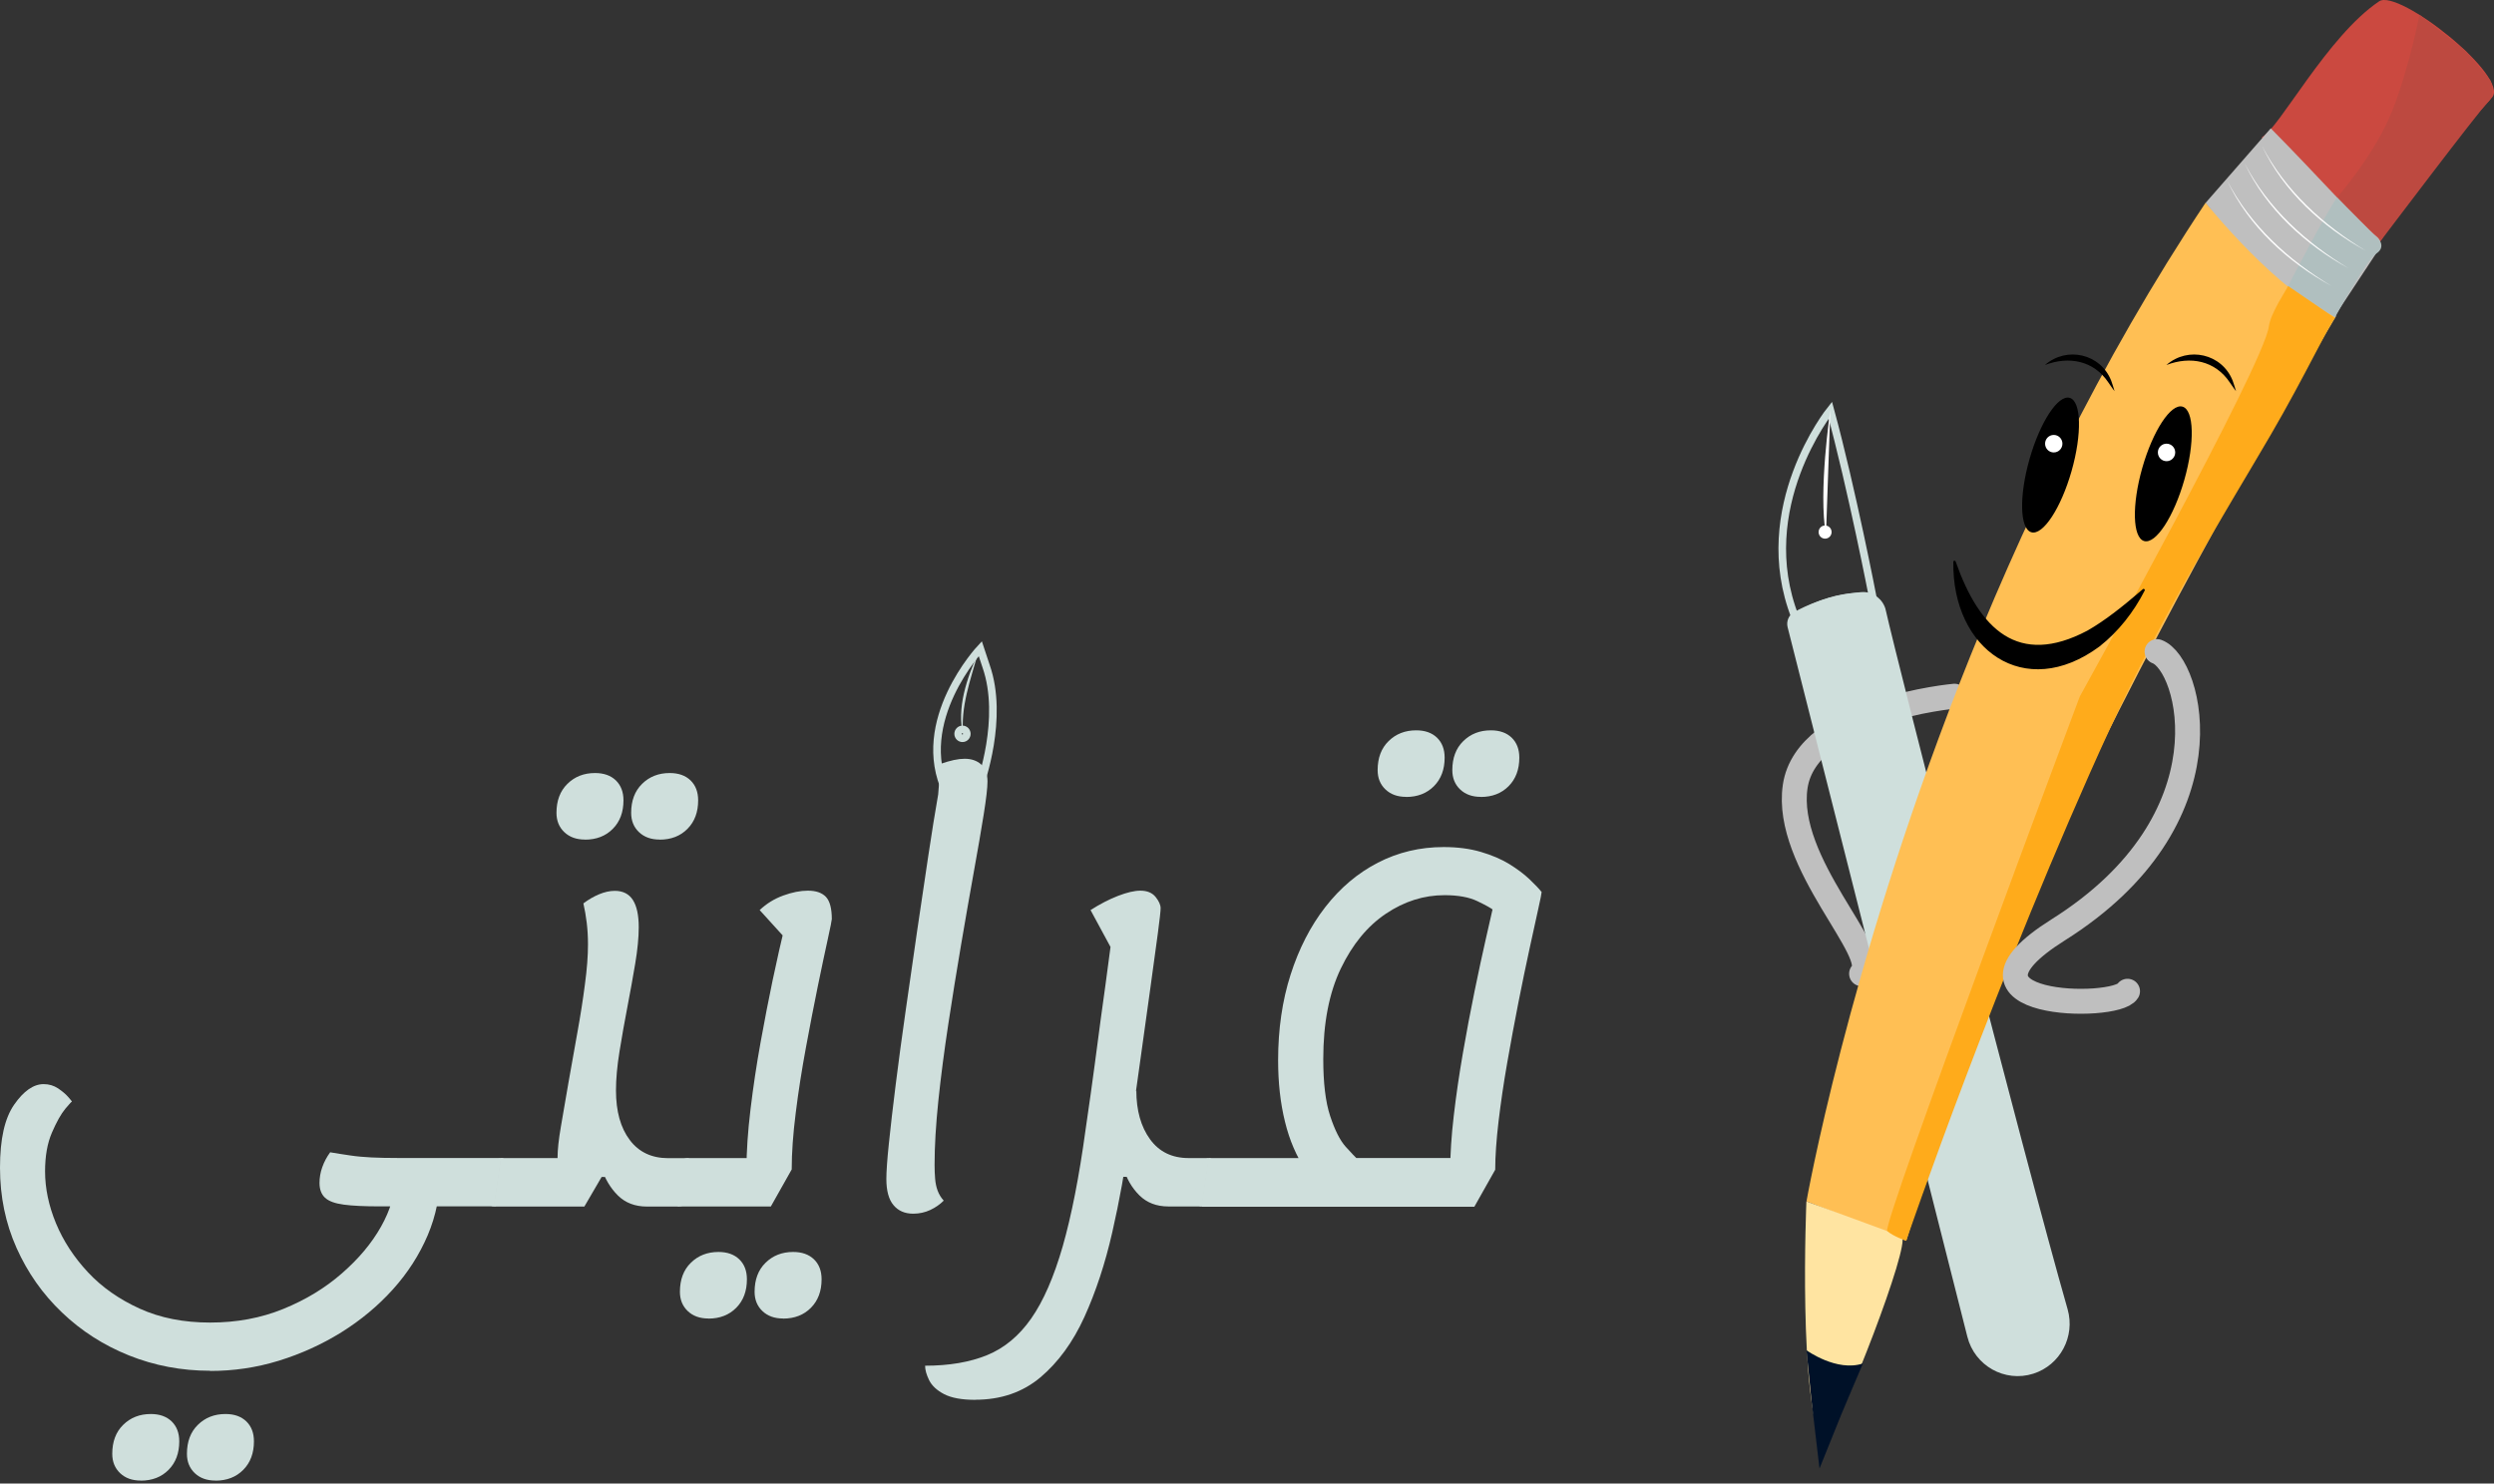 <svg width="200" height="119" viewBox="0 0 200 119" fill="none" xmlns="http://www.w3.org/2000/svg">
<rect x="0" y="0" width="200" height="119" fill="#333333" stroke="none"/>
<path d="M156.737 55.846C156.737 55.846 144.882 56.903 143.962 63.081C143.042 69.265 150.95 76.522 149.285 78.108" stroke="#BFBFBF" stroke-width="2" stroke-miterlimit="10" stroke-linecap="round"/>
<path d="M150.936 49.053C151.848 53.138 161.965 92.7 165.514 105.106C166.093 107.141 164.963 109.263 162.965 109.9C160.85 110.573 158.605 109.314 158.062 107.148L143.65 50.241C143.564 49.901 143.708 49.546 144.013 49.372C144.882 48.887 146.793 47.989 149.306 47.801C150.081 47.743 150.777 48.293 150.943 49.061L150.936 49.053Z" fill="#CFDFDC" stroke="#CFDFDC" stroke-width="0.61" stroke-miterlimit="10"/>
<path d="M146.779 32.897C146.779 32.897 140.508 40.732 143.962 49.517C143.962 49.517 146.91 47.467 150.183 47.923C150.183 47.923 148.51 39.255 146.779 32.897Z" stroke="#CFDFDC" stroke-width="0.61" stroke-miterlimit="10"/>
<path d="M146.359 43.209C146.647 43.209 146.881 42.972 146.881 42.681C146.881 42.389 146.647 42.152 146.359 42.152C146.071 42.152 145.838 42.389 145.838 42.681C145.838 42.972 146.071 43.209 146.359 43.209Z" fill="white"/>
<path d="M146.779 32.897C146.779 32.897 145.794 39.458 146.431 42.912Z" fill="white"/>
<path d="M187.312 25.401C187.312 25.401 178.383 40.319 169.917 57.019C161.676 73.277 155.303 91.447 152.869 99.529L144.867 96.365C144.867 96.365 148.112 77.905 157.092 54.934C161.907 42.622 168.374 29.007 176.876 16.254C176.876 16.254 182.445 22.577 187.312 25.387V25.401Z" fill="#FFBF54"/>
<path d="M181.396 10.997C182.786 10.294 186.617 2.915 190.788 0.105C192.352 -0.945 201.325 6.195 199.833 7.832C192.179 16.262 190.441 20.129 189.745 21.534C189.745 21.534 181.743 14.857 181.396 10.997Z" fill="#CB4940"/>
<path d="M187.414 15.842C187.414 15.842 190.448 12.402 191.838 8.89C193.229 5.377 194.018 1.184 194.018 1.184L197.748 4.103L199.71 6.456C199.71 6.456 200.203 7.535 199.5 8.209C198.798 8.882 190.933 19.296 190.933 19.296L187.414 15.842Z" fill="#BD4940"/>
<path d="M187.312 25.401C182.786 23.641 176.876 16.269 176.876 16.269L182.098 10.294C185.929 14.162 189.115 17.79 190.629 19.014C190.919 19.253 190.984 19.673 190.774 19.984L187.319 25.22" fill="#BFBFBF"/>
<path d="M183.481 22.953C183.481 22.953 186.465 17.174 187.414 15.842L190.818 19.267C190.818 19.267 191.303 19.883 190.528 20.361C189.753 20.838 187.247 25.466 187.247 25.466L183.481 22.961V22.953Z" fill="#B0BFBF"/>
<path d="M181.396 11.699C183.249 15.27 186.327 18.079 189.745 20.129C186.24 18.217 183.105 15.349 181.396 11.699Z" fill="white"/>
<path d="M180.005 13.104C181.859 16.674 184.937 19.484 188.355 21.534C184.85 19.622 181.714 16.754 180.005 13.104Z" fill="white"/>
<path d="M178.615 14.509C180.469 18.079 183.547 20.889 186.965 22.939C183.46 21.027 180.324 18.159 178.615 14.509Z" fill="white"/>
<path d="M144.86 96.372C144.86 96.372 144.165 112.536 146.25 116.048C147.872 113.629 153.21 99.884 152.514 99.182L144.86 96.372Z" fill="#FFE4A1"/>
<path d="M145.91 117.8L145.258 112.26L144.867 108.313C144.867 108.313 147.3 110.073 149.393 109.371L147.655 113.47" fill="#001128"/>
<path d="M183.495 22.953C183.495 22.953 183.481 22.946 183.481 22.953C183.437 23.119 182.083 25.089 181.938 26.212C181.533 29.29 166.781 55.875 166.781 55.875C166.781 55.875 150.871 98.32 151.341 98.747C151.812 99.174 152.862 99.529 152.862 99.529C152.862 99.529 160.205 78.085 169.214 58.424C173.654 48.741 178.47 41.094 182.091 34.888C184.821 30.209 186.957 25.676 187.247 25.509L183.495 22.946V22.953Z" fill="#FFAB1B"/>
<path d="M172.98 52.269C175.696 53.268 179.122 65.739 165.043 74.595C155.165 80.809 169.678 81.084 170.612 79.513" stroke="#BFBFBF" stroke-width="2" stroke-miterlimit="10" stroke-linecap="round"/>
<path d="M156.838 45.07C158.743 50.479 161.842 53.521 167.39 50.588C168.853 49.755 170.316 48.575 171.844 47.257C171.916 47.192 172.039 47.286 171.988 47.373C171.105 49.096 169.895 50.653 168.367 51.855C162.342 56.316 156.527 52.08 156.643 45.07C156.657 44.939 156.817 44.947 156.838 45.07Z" fill="black"/>
<path d="M175.167 38.49C176.016 35.513 175.949 32.885 175.018 32.619C174.087 32.354 172.645 34.552 171.796 37.529C170.948 40.507 171.014 43.135 171.945 43.4C172.876 43.666 174.318 41.467 175.167 38.49Z" fill="black"/>
<path d="M166.124 37.785C166.973 34.807 166.906 32.179 165.975 31.914C165.044 31.648 163.602 33.847 162.753 36.824C161.905 39.801 161.971 42.429 162.902 42.695C163.833 42.96 165.275 40.762 166.124 37.785Z" fill="black"/>
<path d="M173.741 36.995C174.125 36.995 174.436 36.68 174.436 36.292C174.436 35.904 174.125 35.59 173.741 35.59C173.357 35.59 173.045 35.904 173.045 36.292C173.045 36.68 173.357 36.995 173.741 36.995Z" fill="white"/>
<path d="M164.696 36.293C165.08 36.293 165.391 35.978 165.391 35.59C165.391 35.202 165.08 34.888 164.696 34.888C164.312 34.888 164 35.202 164 35.59C164 35.978 164.312 36.293 164.696 36.293Z" fill="white"/>
<path d="M173.741 29.268C175.479 27.762 178.187 28.37 179.042 30.535C179.136 30.818 179.237 31.093 179.31 31.375C179.121 31.143 178.977 30.897 178.81 30.673C177.637 28.927 175.66 28.544 173.741 29.275V29.268Z" fill="black"/>
<path d="M164 29.268C165.739 27.762 168.447 28.37 169.302 30.535C169.396 30.818 169.497 31.093 169.57 31.375C169.381 31.143 169.236 30.897 169.07 30.673C167.897 28.927 165.92 28.544 164 29.275V29.268Z" fill="black"/>
<path d="M16.859 109.957C14.549 109.957 12.384 109.544 10.341 108.726C8.306 107.908 6.51 106.757 4.968 105.279C3.418 103.802 2.209 102.078 1.325 100.101C0.442 98.124 0 95.98 0 93.67C0 91.36 0.377 89.702 1.137 88.608C1.897 87.515 2.687 86.964 3.498 86.964C3.932 86.964 4.316 87.08 4.657 87.305C4.997 87.537 5.265 87.761 5.468 87.993C5.67 88.224 5.772 88.347 5.772 88.384C5.772 88.326 5.598 88.507 5.243 88.934C4.888 89.362 4.533 89.999 4.164 90.853C3.795 91.708 3.614 92.743 3.614 93.953C3.614 95.322 3.903 96.712 4.49 98.131C5.077 99.543 5.931 100.854 7.054 102.056C8.176 103.259 9.567 104.229 11.21 104.975C12.854 105.721 14.73 106.09 16.852 106.09C18.974 106.09 20.922 105.728 22.718 104.997C24.514 104.265 26.078 103.317 27.418 102.143C28.765 100.97 29.808 99.725 30.554 98.399C31.3 97.074 31.676 95.807 31.676 94.59L35.297 94.134C35.297 95.865 34.964 97.516 34.298 99.087C33.631 100.651 32.705 102.1 31.51 103.425C30.315 104.75 28.939 105.895 27.375 106.872C25.81 107.843 24.137 108.603 22.349 109.154C20.56 109.704 18.728 109.972 16.852 109.972L16.859 109.957ZM11.283 118.764C10.602 118.764 10.052 118.568 9.632 118.17C9.212 117.771 9.002 117.257 9.002 116.62C9.002 115.65 9.291 114.867 9.878 114.295C10.465 113.716 11.203 113.426 12.094 113.426C12.796 113.426 13.354 113.622 13.767 114.02C14.172 114.418 14.375 114.947 14.375 115.62C14.375 116.562 14.093 117.323 13.521 117.902C12.949 118.481 12.203 118.771 11.283 118.771V118.764ZM17.272 118.764C16.591 118.764 16.041 118.568 15.621 118.17C15.201 117.771 14.991 117.257 14.991 116.62C14.991 115.65 15.28 114.867 15.867 114.295C16.454 113.716 17.192 113.426 18.083 113.426C18.785 113.426 19.343 113.622 19.756 114.02C20.162 114.418 20.364 114.947 20.364 115.62C20.364 116.562 20.082 117.323 19.51 117.902C18.938 118.481 18.192 118.771 17.272 118.771V118.764ZM30.467 96.77C29.243 96.77 28.28 96.727 27.577 96.632C26.867 96.538 26.368 96.357 26.071 96.082C25.774 95.807 25.622 95.416 25.622 94.894C25.622 94.467 25.694 94.04 25.846 93.62C25.998 93.192 26.209 92.801 26.477 92.432C27.02 92.526 27.555 92.606 28.084 92.685C28.613 92.765 29.185 92.816 29.793 92.845C30.402 92.874 31.09 92.888 31.85 92.888H40.156L39.584 96.77H30.459H30.467ZM39.592 96.77L40.164 92.888C40.432 92.888 40.591 93.055 40.634 93.388C40.678 93.721 40.656 94.192 40.576 94.8C40.468 95.379 40.345 95.85 40.207 96.212C40.069 96.574 39.867 96.763 39.599 96.763L39.592 96.77Z" fill="#CFDFDC"/>
<path d="M39.621 96.777C39.353 96.777 39.193 96.611 39.15 96.277C39.106 95.944 39.128 95.474 39.208 94.865C39.316 94.257 39.44 93.779 39.577 93.431C39.715 93.084 39.917 92.91 40.185 92.91L39.613 96.791L39.621 96.777ZM39.621 96.777L40.193 92.895H45.812L44.712 94.127V92.852C44.712 92.244 44.799 91.418 44.98 90.368C45.153 89.318 45.356 88.137 45.588 86.834C45.82 85.523 46.059 84.198 46.298 82.844C46.544 81.49 46.747 80.201 46.906 78.962C47.073 77.731 47.152 76.659 47.152 75.746C47.152 75.138 47.116 74.559 47.051 74.016C46.986 73.466 46.892 72.951 46.783 72.466C47.188 72.162 47.608 71.916 48.043 71.735C48.477 71.554 48.898 71.459 49.303 71.459C49.955 71.459 50.44 71.706 50.751 72.191C51.063 72.676 51.222 73.408 51.222 74.378C51.222 75.196 51.128 76.174 50.94 77.296C50.751 78.419 50.541 79.585 50.31 80.787C50.078 81.989 49.868 83.177 49.68 84.343C49.491 85.516 49.397 86.559 49.397 87.472C49.397 89.144 49.767 90.47 50.498 91.44C51.229 92.418 52.265 92.903 53.59 92.903H55.053L54.481 96.784H51.874C50.925 96.784 50.15 96.488 49.549 95.894C48.948 95.3 48.507 94.547 48.202 93.634L49.303 94.409H48.246L46.862 96.784H39.613L39.621 96.777ZM46.906 67.346C46.225 67.346 45.675 67.15 45.255 66.752C44.835 66.354 44.625 65.84 44.625 65.203C44.625 64.232 44.914 63.457 45.501 62.878C46.088 62.298 46.826 62.009 47.717 62.009C48.42 62.009 48.977 62.204 49.39 62.602C49.795 63.001 49.998 63.529 49.998 64.203C49.998 65.144 49.716 65.905 49.144 66.484C48.572 67.064 47.826 67.353 46.906 67.353V67.346ZM52.895 67.346C52.214 67.346 51.664 67.15 51.244 66.752C50.824 66.354 50.614 65.84 50.614 65.203C50.614 64.232 50.904 63.457 51.49 62.878C52.077 62.298 52.815 62.009 53.706 62.009C54.409 62.009 54.966 62.204 55.379 62.602C55.785 63.001 55.987 63.529 55.987 64.203C55.987 65.144 55.705 65.905 55.133 66.484C54.561 67.064 53.815 67.353 52.895 67.353V67.346ZM54.481 96.777L55.053 92.895C55.321 92.895 55.48 93.062 55.524 93.395C55.567 93.728 55.546 94.199 55.466 94.807C55.357 95.387 55.234 95.857 55.097 96.219C54.959 96.582 54.756 96.77 54.488 96.77L54.481 96.777Z" fill="#CFDFDC"/>
<path d="M54.524 96.777C54.256 96.777 54.097 96.611 54.053 96.277C54.01 95.944 54.032 95.474 54.111 94.865C54.22 94.257 54.343 93.779 54.48 93.431C54.618 93.084 54.821 92.91 55.089 92.91L54.517 96.791L54.524 96.777ZM54.524 96.777L55.096 92.895H60.187L59.861 93.808C59.861 92.382 59.97 90.766 60.187 88.97C60.404 87.174 60.672 85.378 60.998 83.582C61.324 81.787 61.643 80.142 61.954 78.658C62.266 77.166 62.642 75.508 63.077 73.683L63.403 75.739L60.919 73.002C61.462 72.488 62.092 72.097 62.809 71.836C63.526 71.575 64.185 71.445 64.786 71.445C65.438 71.445 65.915 71.611 66.234 71.945C66.546 72.278 66.705 72.872 66.705 73.726C66.705 73.82 66.596 74.356 66.379 75.348C66.162 76.333 65.894 77.593 65.582 79.114C65.271 80.635 64.952 82.279 64.626 84.046C64.3 85.813 64.025 87.544 63.815 89.246C63.598 90.947 63.489 92.468 63.489 93.808L61.817 96.777H54.531H54.524ZM56.805 105.764C56.124 105.764 55.574 105.569 55.154 105.171C54.734 104.772 54.524 104.258 54.524 103.621C54.524 102.65 54.814 101.868 55.4 101.296C55.987 100.717 56.726 100.427 57.616 100.427C58.319 100.427 58.876 100.623 59.289 101.021C59.695 101.419 59.897 101.948 59.897 102.621C59.897 103.563 59.615 104.323 59.043 104.903C58.471 105.482 57.725 105.772 56.805 105.772V105.764ZM62.794 105.764C62.114 105.764 61.563 105.569 61.143 105.171C60.723 104.772 60.513 104.258 60.513 103.621C60.513 102.65 60.803 101.868 61.389 101.296C61.976 100.717 62.715 100.427 63.605 100.427C64.308 100.427 64.865 100.623 65.278 101.021C65.684 101.419 65.886 101.948 65.886 102.621C65.886 103.563 65.604 104.323 65.032 104.903C64.46 105.482 63.714 105.772 62.794 105.772V105.764Z" fill="#CFDFDC"/>
<path d="M78.22 112.289C77.133 112.289 76.301 112.137 75.714 111.833C75.127 111.529 74.729 111.152 74.512 110.718C74.295 110.276 74.186 109.892 74.186 109.552C76.112 109.552 77.771 109.269 79.154 108.705C80.537 108.14 81.718 107.162 82.695 105.764C83.673 104.367 84.513 102.433 85.223 99.971C85.925 97.509 86.541 94.387 87.055 90.614C87.352 88.579 87.598 86.841 87.786 85.415C87.975 83.988 88.141 82.764 88.272 81.743C88.409 80.722 88.532 79.831 88.641 79.071C88.749 78.31 88.844 77.6 88.923 76.949C89.003 76.297 89.097 75.587 89.206 74.827L89.452 76.695L87.453 73.002C88.214 72.517 88.952 72.133 89.669 71.858C90.386 71.583 90.98 71.445 91.444 71.445C91.987 71.445 92.392 71.611 92.667 71.945C92.935 72.278 93.073 72.582 93.073 72.857C93.073 73.067 93 73.748 92.848 74.885C92.696 76.029 92.501 77.47 92.255 79.223C92.008 80.975 91.748 82.88 91.458 84.951C91.175 87.022 90.879 89.101 90.582 91.201C90.227 93.786 89.771 96.335 89.198 98.841C88.626 101.354 87.88 103.614 86.961 105.641C86.041 107.662 84.861 109.277 83.441 110.479C82.014 111.681 80.269 112.282 78.205 112.282L78.22 112.289ZM93.696 96.777C92.747 96.777 91.972 96.48 91.371 95.886C90.77 95.292 90.335 94.54 90.067 93.627L91.451 94.402H88.764L91.125 87.464C91.125 89.079 91.494 90.382 92.226 91.389C92.957 92.396 93.993 92.895 95.318 92.895H96.904L96.332 96.777H93.689H93.696ZM96.339 96.777L96.911 92.895C97.179 92.895 97.338 93.062 97.382 93.395C97.425 93.728 97.404 94.199 97.324 94.807C97.215 95.387 97.092 95.857 96.955 96.219C96.817 96.582 96.614 96.77 96.346 96.77L96.339 96.777Z" fill="#CFDFDC"/>
<path d="M96.383 96.777C96.115 96.777 95.956 96.611 95.912 96.278C95.869 95.944 95.89 95.474 95.97 94.865C96.079 94.257 96.202 93.779 96.339 93.432C96.477 93.084 96.68 92.91 96.948 92.91L96.376 96.792L96.383 96.777ZM96.383 96.777L96.955 92.896H105.428L104.733 93.902C103.972 92.78 103.408 91.469 103.045 89.977C102.676 88.485 102.495 86.841 102.495 85.052C102.495 82.561 102.828 80.266 103.494 78.187C104.161 76.102 105.088 74.291 106.283 72.756C107.477 71.221 108.882 70.033 110.497 69.2C112.112 68.367 113.872 67.947 115.769 67.947C116.885 67.947 117.877 68.077 118.76 68.338C119.644 68.599 120.404 68.925 121.042 69.316C121.679 69.714 122.215 70.112 122.649 70.525C123.084 70.938 123.41 71.279 123.627 71.554C123.627 71.648 123.54 72.097 123.359 72.901C123.185 73.705 122.953 74.762 122.664 76.073C122.381 77.383 122.077 78.825 121.766 80.411C121.454 81.99 121.157 83.604 120.868 85.248C120.578 86.892 120.354 88.456 120.173 89.948C119.999 91.44 119.905 92.729 119.905 93.83L118.232 96.799H96.368L96.383 96.777ZM116.298 93.808C116.298 92.563 116.392 91.121 116.581 89.499C116.769 87.87 117.015 86.197 117.312 84.48C117.609 82.764 117.92 81.113 118.246 79.527C118.572 77.948 118.869 76.551 119.144 75.349C119.412 74.146 119.622 73.256 119.752 72.676V72.995C119.564 72.843 119.137 72.604 118.471 72.285C117.804 71.966 116.928 71.807 115.842 71.807C114.183 71.807 112.619 72.3 111.142 73.292C109.664 74.284 108.455 75.747 107.521 77.695C106.587 79.643 106.116 82.062 106.116 84.951C106.116 86.871 106.297 88.391 106.666 89.514C107.036 90.636 107.448 91.462 107.905 91.976C108.368 92.49 108.716 92.859 108.962 93.07L107.659 92.888H117.066L116.291 93.801L116.298 93.808ZM112.757 63.921C112.076 63.921 111.526 63.725 111.106 63.327C110.686 62.928 110.476 62.415 110.476 61.777C110.476 60.807 110.765 60.024 111.352 59.452C111.938 58.873 112.677 58.584 113.568 58.584C114.27 58.584 114.828 58.779 115.241 59.177C115.646 59.575 115.849 60.104 115.849 60.778C115.849 61.719 115.567 62.479 114.995 63.059C114.422 63.638 113.676 63.928 112.757 63.928V63.921ZM118.746 63.921C118.065 63.921 117.515 63.725 117.095 63.327C116.675 62.928 116.465 62.415 116.465 61.777C116.465 60.807 116.754 60.024 117.341 59.452C117.928 58.873 118.666 58.584 119.557 58.584C120.259 58.584 120.817 58.779 121.23 59.177C121.635 59.575 121.838 60.104 121.838 60.778C121.838 61.719 121.556 62.479 120.984 63.059C120.412 63.638 119.666 63.928 118.746 63.928V63.921Z" fill="#CFDFDC"/>
<path d="M75.424 61.277C76.199 61.002 76.844 60.865 77.358 60.865C77.901 60.865 78.343 61.017 78.683 61.321C79.023 61.625 79.19 62.081 79.19 62.69C79.19 63.175 79.089 64.058 78.886 65.333C78.683 66.608 78.415 68.157 78.089 69.961C77.763 71.771 77.423 73.719 77.068 75.805C76.713 77.89 76.373 80.005 76.047 82.149C75.721 84.292 75.453 86.342 75.25 88.282C75.048 90.231 74.946 91.947 74.946 93.439C74.946 93.837 74.961 94.207 74.99 94.554C75.019 94.902 75.084 95.22 75.192 95.51C75.301 95.8 75.46 96.068 75.678 96.307C75.381 96.611 75.019 96.864 74.599 97.06C74.179 97.255 73.722 97.357 73.237 97.357C72.556 97.357 72.028 97.125 71.651 96.669C71.267 96.213 71.079 95.51 71.079 94.569C71.079 93.989 71.144 93.041 71.282 91.715C71.419 90.39 71.6 88.811 71.832 86.972C72.064 85.132 72.325 83.163 72.629 81.062C72.926 78.962 73.23 76.848 73.541 74.718C73.853 72.589 74.15 70.576 74.439 68.671C74.722 66.774 74.99 65.123 75.236 63.718" fill="#CFDFDC"/>
<path d="M78.611 52.029C78.611 52.029 73.179 57.845 75.91 63.573C75.91 63.573 76.395 62.747 78.611 62.892C78.611 62.892 80.537 57.62 79.081 53.449L78.611 52.029Z" stroke="#CFDFDC" stroke-width="0.61" stroke-miterlimit="10" stroke-linecap="round"/>
<path d="M77.184 59.22C77.376 59.22 77.532 59.062 77.532 58.866C77.532 58.67 77.376 58.511 77.184 58.511C76.993 58.511 76.837 58.67 76.837 58.866C76.837 59.062 76.993 59.22 77.184 59.22Z" fill="black" stroke="#CFDFDC" stroke-width="0.61" stroke-miterlimit="10"/>
<path d="M78.437 52.363C77.829 54.521 77.003 56.744 77.249 59.018C76.692 56.78 77.546 54.405 78.437 52.363Z" fill="#CFDFDC"/>
</svg>
